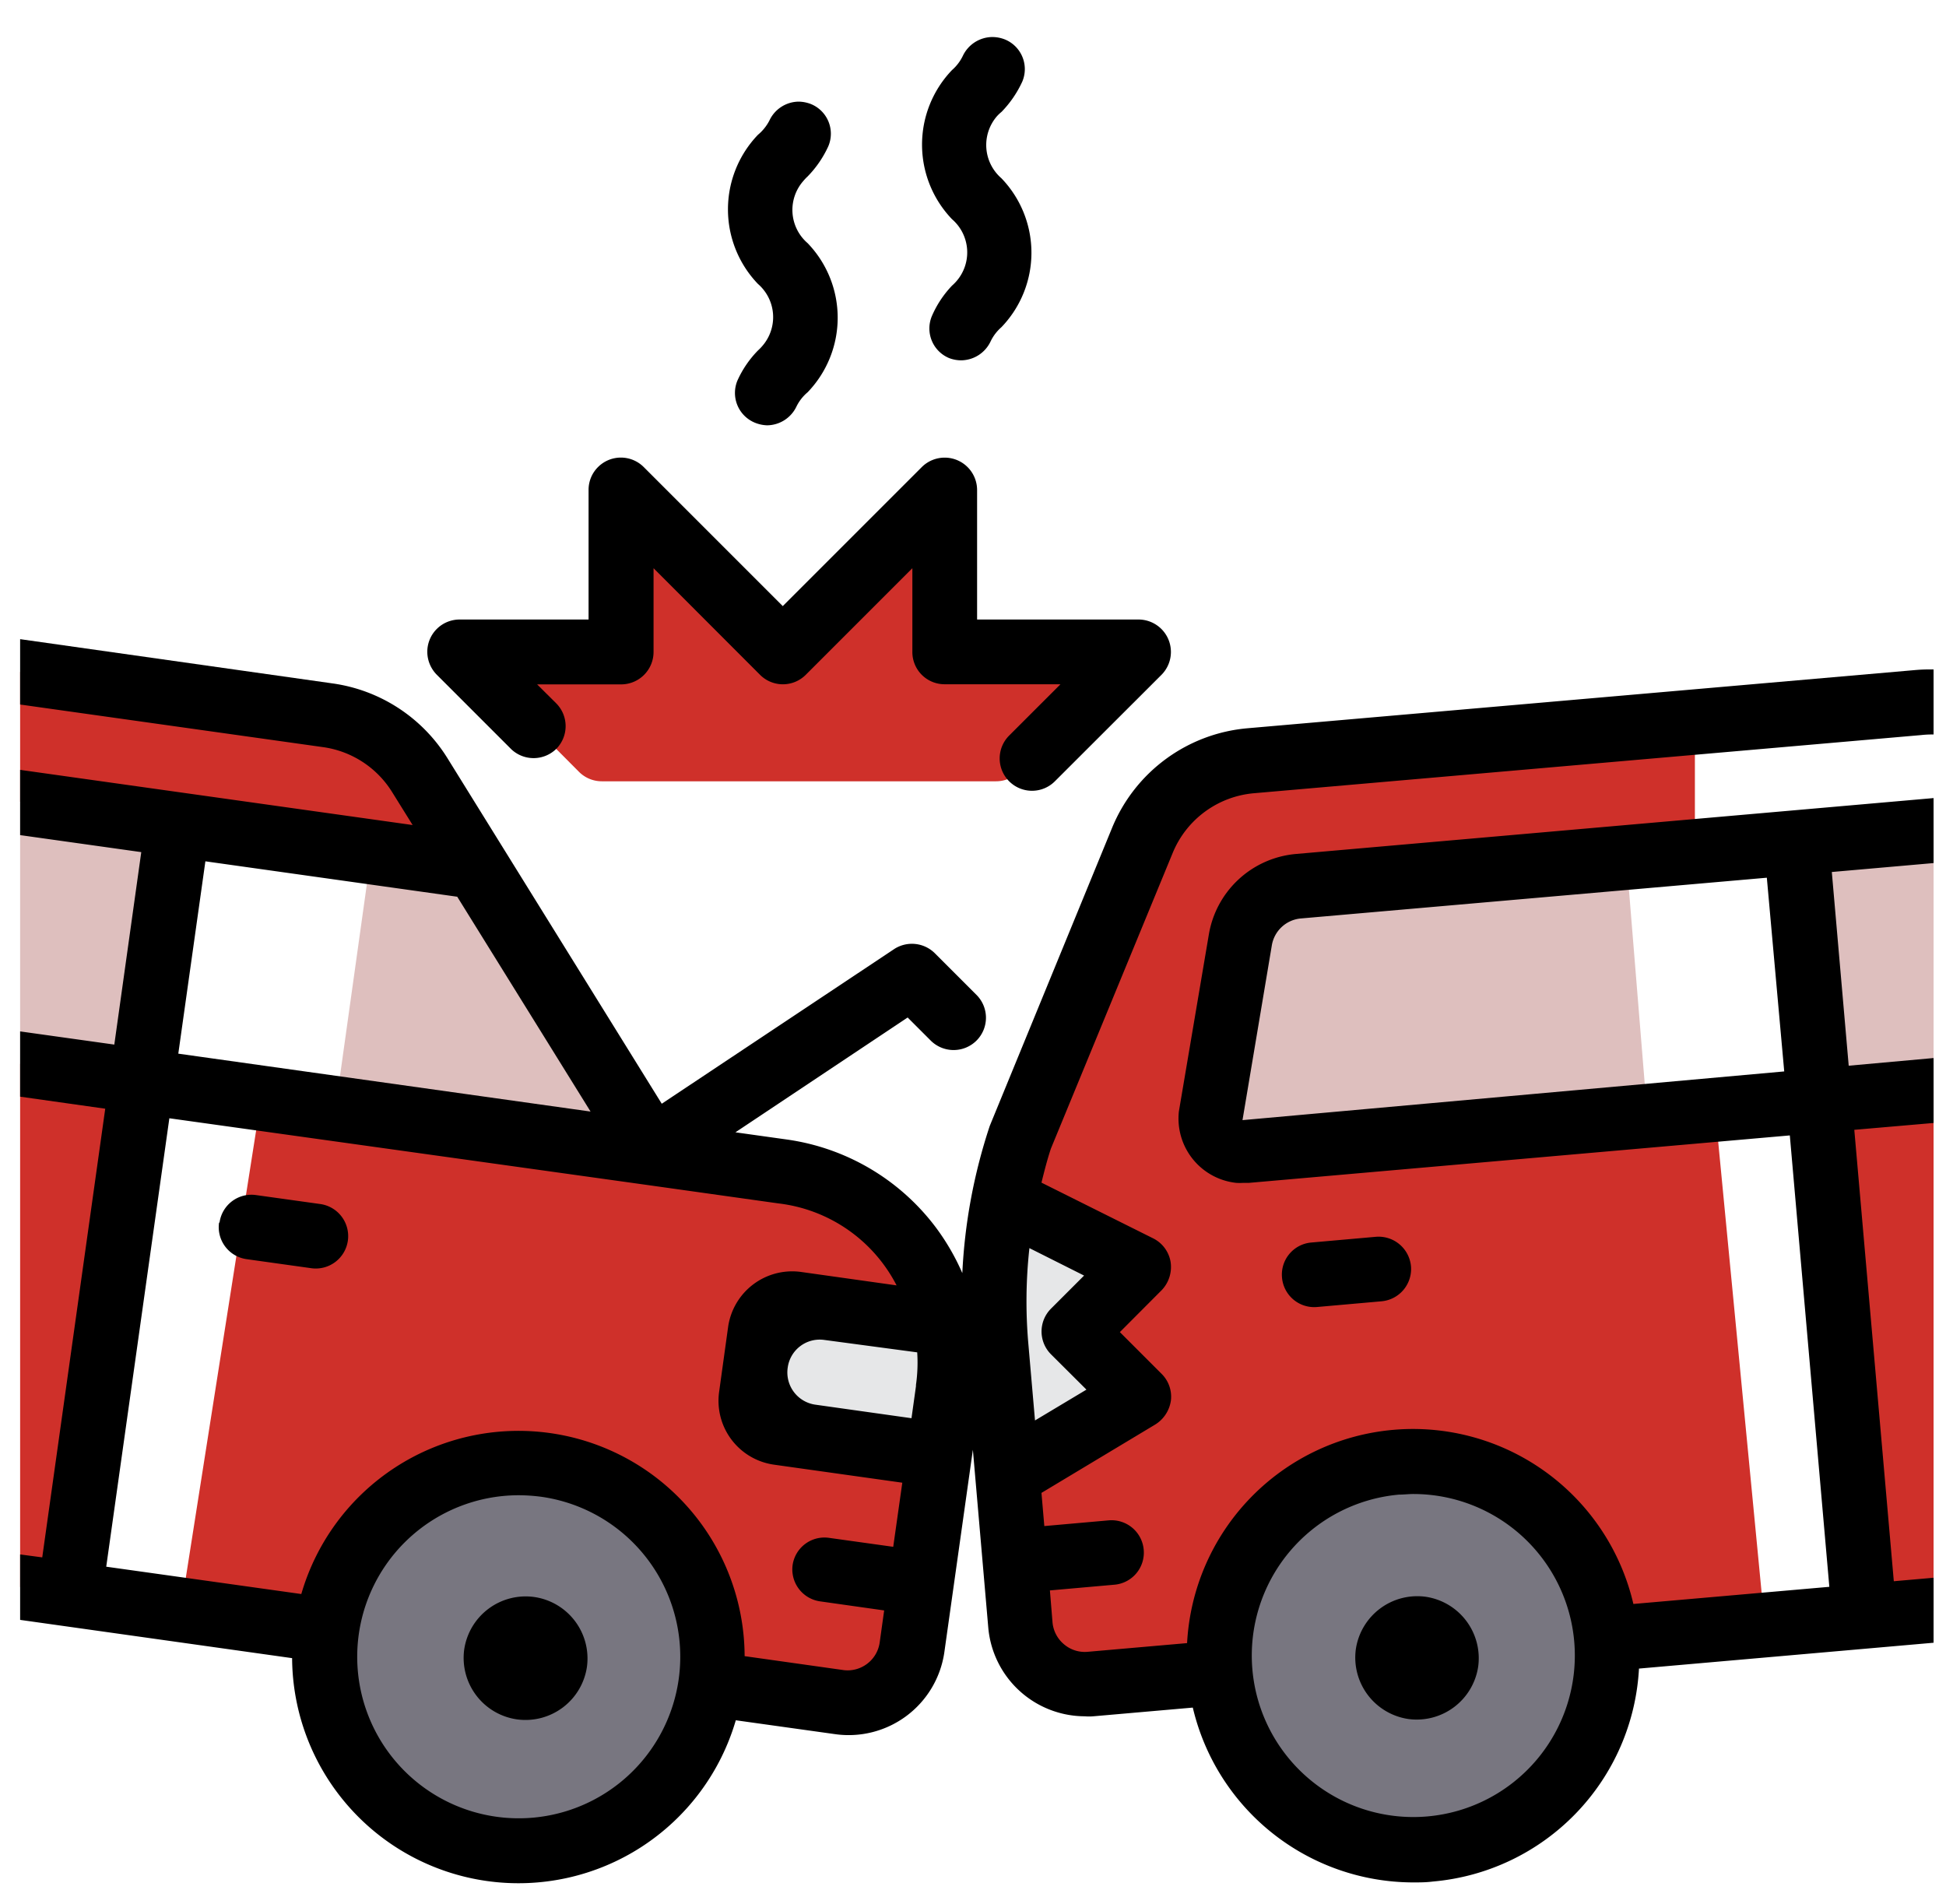 <svg id="Capa_1" data-name="Capa 1" xmlns="http://www.w3.org/2000/svg" xmlns:xlink="http://www.w3.org/1999/xlink" viewBox="0 0 156.62 153.21"><defs><style>.cls-1{fill:none;}.cls-2{clip-path:url(#clip-path);}.cls-3{fill:#debfbe;}.cls-4{fill:#cf302a;}.cls-5{fill:#787680;}.cls-6{fill:#e6e7e8;}</style><clipPath id="clip-path"><rect class="cls-1" x="1.62" y="-1.73" width="154" height="155.94"/></clipPath></defs><g id="Grupo_1279" data-name="Grupo 1279"><g class="cls-2"><g id="Grupo_1180" data-name="Grupo 1180"><path id="Trazado_1230" data-name="Trazado 1230" class="cls-3" d="M156.76,66.73V87.65l-10.34.91L144.6,67.8Z"/><path id="Trazado_1231" data-name="Trazado 1231" class="cls-4" d="M156.76,87.65v41.86l-6.72.57-3.62-41.52Z"/><path id="Trazado_1232" data-name="Trazado 1232" class="cls-5" d="M129.28,131.91a15.63,15.63,0,1,1-16.94-14.2h0A15.63,15.63,0,0,1,129.28,131.91Z"/><path id="Trazado_1233" data-name="Trazado 1233" class="cls-4" d="M101.83,75.64l-2.6,14.09a2.7,2.7,0,0,0,2.51,2.86h.06a2.44,2.44,0,0,0,.54,0l35.77-2.52,4,41.52-2-.13-5.73.44c-1.09-8.57-9.66-14.72-19.13-13.74-9.12,1-15.82,8.19-15.27,16.47l-5.73.45-5.73.44a5.62,5.62,0,0,1-6.24-4.71l-.52-5.21-.66-6.88,11.69-6.35L87,107.16,92.79,102l-12-5.42a45.79,45.79,0,0,1,1.53-5.13L93.16,67.62a11.44,11.44,0,0,1,9.64-6.44l31-2.09a9.51,9.51,0,0,1,2.61.1V69.33L123,70.39,107,71.31A5.59,5.59,0,0,0,101.83,75.64Z"/><path id="Trazado_1234" data-name="Trazado 1234" class="cls-3" d="M130.89,69l1.69,20.76-32.5,2.83a2.48,2.48,0,0,1-2.61-2.34v0a4,4,0,0,1,0-.49l2.17-14.1A5,5,0,0,1,104,71.32Z"/><path id="Trazado_1235" data-name="Trazado 1235" class="cls-6" d="M91.64,102l-5.21,5.21,5.21,5.21-10.57,6.35-.91-10.36a42.66,42.66,0,0,1,.64-11.83Z"/><path id="Trazado_1236" data-name="Trazado 1236" class="cls-6" d="M76.12,106.63a14.93,14.93,0,0,1,.18,5.29l-.73,5.16-12.89-1.82a2.61,2.61,0,0,1-2.22-3l.73-5.15a2.58,2.58,0,0,1,2.89-2.23h.06Z"/><path id="Trazado_1237" data-name="Trazado 1237" class="cls-5" d="M43.9,117.89a15.62,15.62,0,1,1-17.66,13.28h0A15.62,15.62,0,0,1,43.9,117.89Z"/><path id="Trazado_1238" data-name="Trazado 1238" class="cls-4" d="M61.11,115.25l14.4,1.83L73.1,132.55c-.47,2.84-3.4,4.81-6.57,4.43l-5.76-.73L55,135.52c1.34-8.55-5.31-16.46-14.86-17.66s-12.57,4.76-13.91,13.31l-11.56-.73.08-2.16L21.24,87,50,92.8l11.52,1.46c7.32.92,13.2,5.88,14.65,12.38l-13.37-1.7a2.84,2.84,0,0,0-3.28,2.16v.05l-.82,5.16A2.66,2.66,0,0,0,61,115.24h.1Z"/><path id="Trazado_1239" data-name="Trazado 1239" class="cls-3" d="M52.47,92.47l.2.34L26.9,89.91l2.89-20.63,7.39.32.81-.5Z"/><path id="Trazado_1240" data-name="Trazado 1240" class="cls-3" d="M14.31,66.37,11.42,87,.48,85.46v-21Z"/><path id="Trazado_1241" data-name="Trazado 1241" class="cls-4" d="M.48,85.46,11.42,87,5.61,128.28l-5.13-.72Z"/><path id="Trazado_1242" data-name="Trazado 1242" class="cls-4" d="M38,69.11l-.8.5L14.31,66.37l-13.83-2V53.92l25.91,3.65a10.4,10.4,0,0,1,7.43,4.82Z"/><path id="Trazado_1243" data-name="Trazado 1243" class="cls-4" d="M44.76,60.27l-7.82-7.81H50v-13l13,13,13-13v13H91.64L82,62.12a2.6,2.6,0,0,1-1.84.76H48.45a2.6,2.6,0,0,1-1.85-.76Z"/><path id="Trazado_1245" data-name="Trazado 1245" class="cls-4" d="M134.46,131.46l-5.18.45a15.63,15.63,0,0,0-31.13,2.73l-5.18.44a20.76,20.76,0,0,1,18.8-22.54l.13,0c.6,0,1.23-.08,1.83-.08A20.89,20.89,0,0,1,134.46,131.46Z"/><path id="Trazado_1246" data-name="Trazado 1246" d="M17.67,98.39h0a2.59,2.59,0,0,1,2.93-2.21h0l5.16.72A2.61,2.61,0,0,1,28,99.83h0A2.61,2.61,0,0,1,25,102.06l-5.15-.72a2.6,2.6,0,0,1-2.22-2.94Z"/><path id="Trazado_1247" data-name="Trazado 1247" d="M37.36,132.76h0A5,5,0,0,1,43,128.53h0a5,5,0,0,1,4.24,5.61h0a5,5,0,0,1-5.62,4.24h0A5,5,0,0,1,37.36,132.76Z"/><path id="Trazado_1248" data-name="Trazado 1248" d="M157,69.34l-.46-5.19-52.25,4.58a7.8,7.8,0,0,0-7,6.49L94.88,89.45A5.21,5.21,0,0,0,99.5,95.2a4.93,4.93,0,0,0,.55,0l.46,0,43.54-3.82,3.18,36.33-15.77,1.38a18.21,18.21,0,0,0-35.92,3.15l-8,.7a2.58,2.58,0,0,1-1.9-.6,2.6,2.6,0,0,1-.93-1.77L84.5,128l5.19-.46a2.59,2.59,0,0,0,2.36-2.81h0a2.6,2.6,0,0,0-2.81-2.37h0l-5.19.46-.23-2.67,9.07-5.45a2.72,2.72,0,0,0,1.35-2,2.59,2.59,0,0,0-.75-2.13l-3.36-3.36,3.27-3.28a2.7,2.7,0,0,0,.81-2.39,2.6,2.6,0,0,0-1.39-1.87l-9-4.49c.23-.92.46-1.84.76-2.74l9.8-23.79a7.8,7.8,0,0,1,6.55-4.81l53.69-4.68a8.06,8.06,0,0,1,1.77,0l.72-5.16a13.21,13.21,0,0,0-3-.07l-53.69,4.68a13,13,0,0,0-10.91,8l-9.85,24a44.3,44.3,0,0,0-2.21,11.85,18.55,18.55,0,0,0-2.12-3.66,18.16,18.16,0,0,0-12-7.09l-4.14-.58,13.86-9.24,1.86,1.86a2.61,2.61,0,0,0,3.68,0h0a2.6,2.6,0,0,0,0-3.68h0l-3.37-3.37A2.62,2.62,0,0,0,72,76.36L53.26,88.83,36,61a13,13,0,0,0-9.25-6L.84,51.33.12,56.49,26,60.13a7.81,7.81,0,0,1,5.56,3.62l1.65,2.65L.84,61.85.12,67l11.25,1.58L9.2,84.07.84,82.9.12,88.05l8.35,1.18L3.4,125.34.84,125l-.72,5.16,23.39,3.29a18.22,18.22,0,0,0,35.71,5l7.94,1.11A7.78,7.78,0,0,0,76,133v0l2.3-16.32L79.54,131a7.82,7.82,0,0,0,7.77,7.13,4,4,0,0,0,.69,0l8-.7a18.25,18.25,0,0,0,17.71,14.07c.53,0,1.07,0,1.6-.07a18.19,18.19,0,0,0,16.6-17.14l25.08-2.2-.45-5.19-4.12.36-3.18-36.33,7.75-.67-.45-5.19-7.75.7-1.36-15.59ZM73.72,111.56l-.36,2.58-7.74-1.09a2.62,2.62,0,0,1-2.22-3h0a2.6,2.6,0,0,1,2.94-2.21h0l7.48,1a12.75,12.75,0,0,1-.1,2.62ZM16.53,69.32,36.8,72.17v0L47.53,89.46,14.35,84.8Zm38.09,65.85a13,13,0,1,1-12.93-14.83,14.25,14.25,0,0,1,1.85.12,13,13,0,0,1,11.08,14.71Zm13.26-.76-7.95-1.12a18.2,18.2,0,0,0-35.68-5l-15.7-2.2L13.63,90,52.31,95.4l10.32,1.45a12.31,12.31,0,0,1,9.53,6.6l-7.68-1.08a5.21,5.21,0,0,0-5.88,4.43L57.88,112a5.19,5.19,0,0,0,4.42,5.88l10.32,1.45-.73,5.16-5.16-.72a2.59,2.59,0,0,0-2.94,2.2h0A2.6,2.6,0,0,0,66,128.88h0l5.16.73-.36,2.58a2.61,2.61,0,0,1-2.93,2.22Zm19.37-31.75-2.66,2.66a2.6,2.6,0,0,0,0,3.68h0l2.85,2.84-4.14,2.48-.54-6.22a39.12,39.12,0,0,1,.09-7.65Zm39.45,29.47a13,13,0,1,1-14.11-11.84h0c.39,0,.78-.05,1.16-.05A13,13,0,0,1,126.7,132.13Zm16.9-45.9L100,90.15l2.36-14.06a2.6,2.6,0,0,1,2.33-2.17l37.51-3.28Z"/><path id="Trazado_1249" data-name="Trazado 1249" d="M105.54,100l5.19-.46a2.62,2.62,0,0,1,2.83,2.37h0a2.61,2.61,0,0,1-2.37,2.82l-5.19.46a2.6,2.6,0,0,1-2.82-2.37h0A2.59,2.59,0,0,1,105.54,100Z"/><path id="Trazado_1247-2" data-name="Trazado 1247-2" d="M109.12,132.74h0a5,5,0,0,1,5.62-4.23h0a5,5,0,0,1,4.23,5.61h0a5,5,0,0,1-5.61,4.23h0A5,5,0,0,1,109.12,132.74Z"/><path id="Trazado_1251" data-name="Trazado 1251" d="M44.76,60.28h0a2.6,2.6,0,0,0,0-3.68h0l-1.53-1.52H50a2.61,2.61,0,0,0,2.6-2.6h0V45.73l8.57,8.58a2.6,2.6,0,0,0,3.68,0h0l8.58-8.58v6.73A2.59,2.59,0,0,0,76,55.07h9.35L81.22,59.2a2.6,2.6,0,0,0,0,3.68h0a2.6,2.6,0,0,0,3.68,0l8.58-8.57a2.61,2.61,0,0,0-1.84-4.45h-13V39.44a2.61,2.61,0,0,0-4.45-1.85L63,48.78,51.81,37.59a2.6,2.6,0,0,0-3.68,0,2.58,2.58,0,0,0-.76,1.84V49.86H37a2.6,2.6,0,0,0-2.61,2.6,2.64,2.64,0,0,0,.76,1.84l6,6A2.61,2.61,0,0,0,44.76,60.28Z"/><path id="Trazado_1252" data-name="Trazado 1252" d="M61.74,34.23h0a2.65,2.65,0,0,0,2.37-1.53A3.54,3.54,0,0,1,65,31.57a8.65,8.65,0,0,0,0-12,3.53,3.53,0,0,1-.35-5A3.85,3.85,0,0,1,65,14.2a8.54,8.54,0,0,0,1.67-2.44,2.58,2.58,0,0,0-1.39-3.38,2.82,2.82,0,0,0-1-.2h0a2.63,2.63,0,0,0-2.36,1.53A3.72,3.72,0,0,1,61,10.85a8.67,8.67,0,0,0,0,12,3.53,3.53,0,0,1,.35,5h0a3.73,3.73,0,0,1-.34.35,8.32,8.32,0,0,0-1.66,2.43A2.59,2.59,0,0,0,60.71,34,2.82,2.82,0,0,0,61.74,34.23Z"/><path id="Trazado_1253" data-name="Trazado 1253" d="M77.37,29h0a2.65,2.65,0,0,0,2.36-1.53,3.54,3.54,0,0,1,.86-1.13,8.64,8.64,0,0,0,0-12,3.54,3.54,0,0,1-.34-5A3.64,3.64,0,0,1,80.61,9a8.68,8.68,0,0,0,1.67-2.44,2.58,2.58,0,0,0-1.39-3.38,2.78,2.78,0,0,0-1-.2h0A2.65,2.65,0,0,0,77.49,4.5a3.57,3.57,0,0,1-.87,1.14,8.67,8.67,0,0,0,0,12,3.53,3.53,0,0,1,.35,5,3.85,3.85,0,0,1-.35.35A8.32,8.32,0,0,0,75,25.44a2.58,2.58,0,0,0,1.39,3.38A2.73,2.73,0,0,0,77.37,29Z"/></g></g></g></svg>